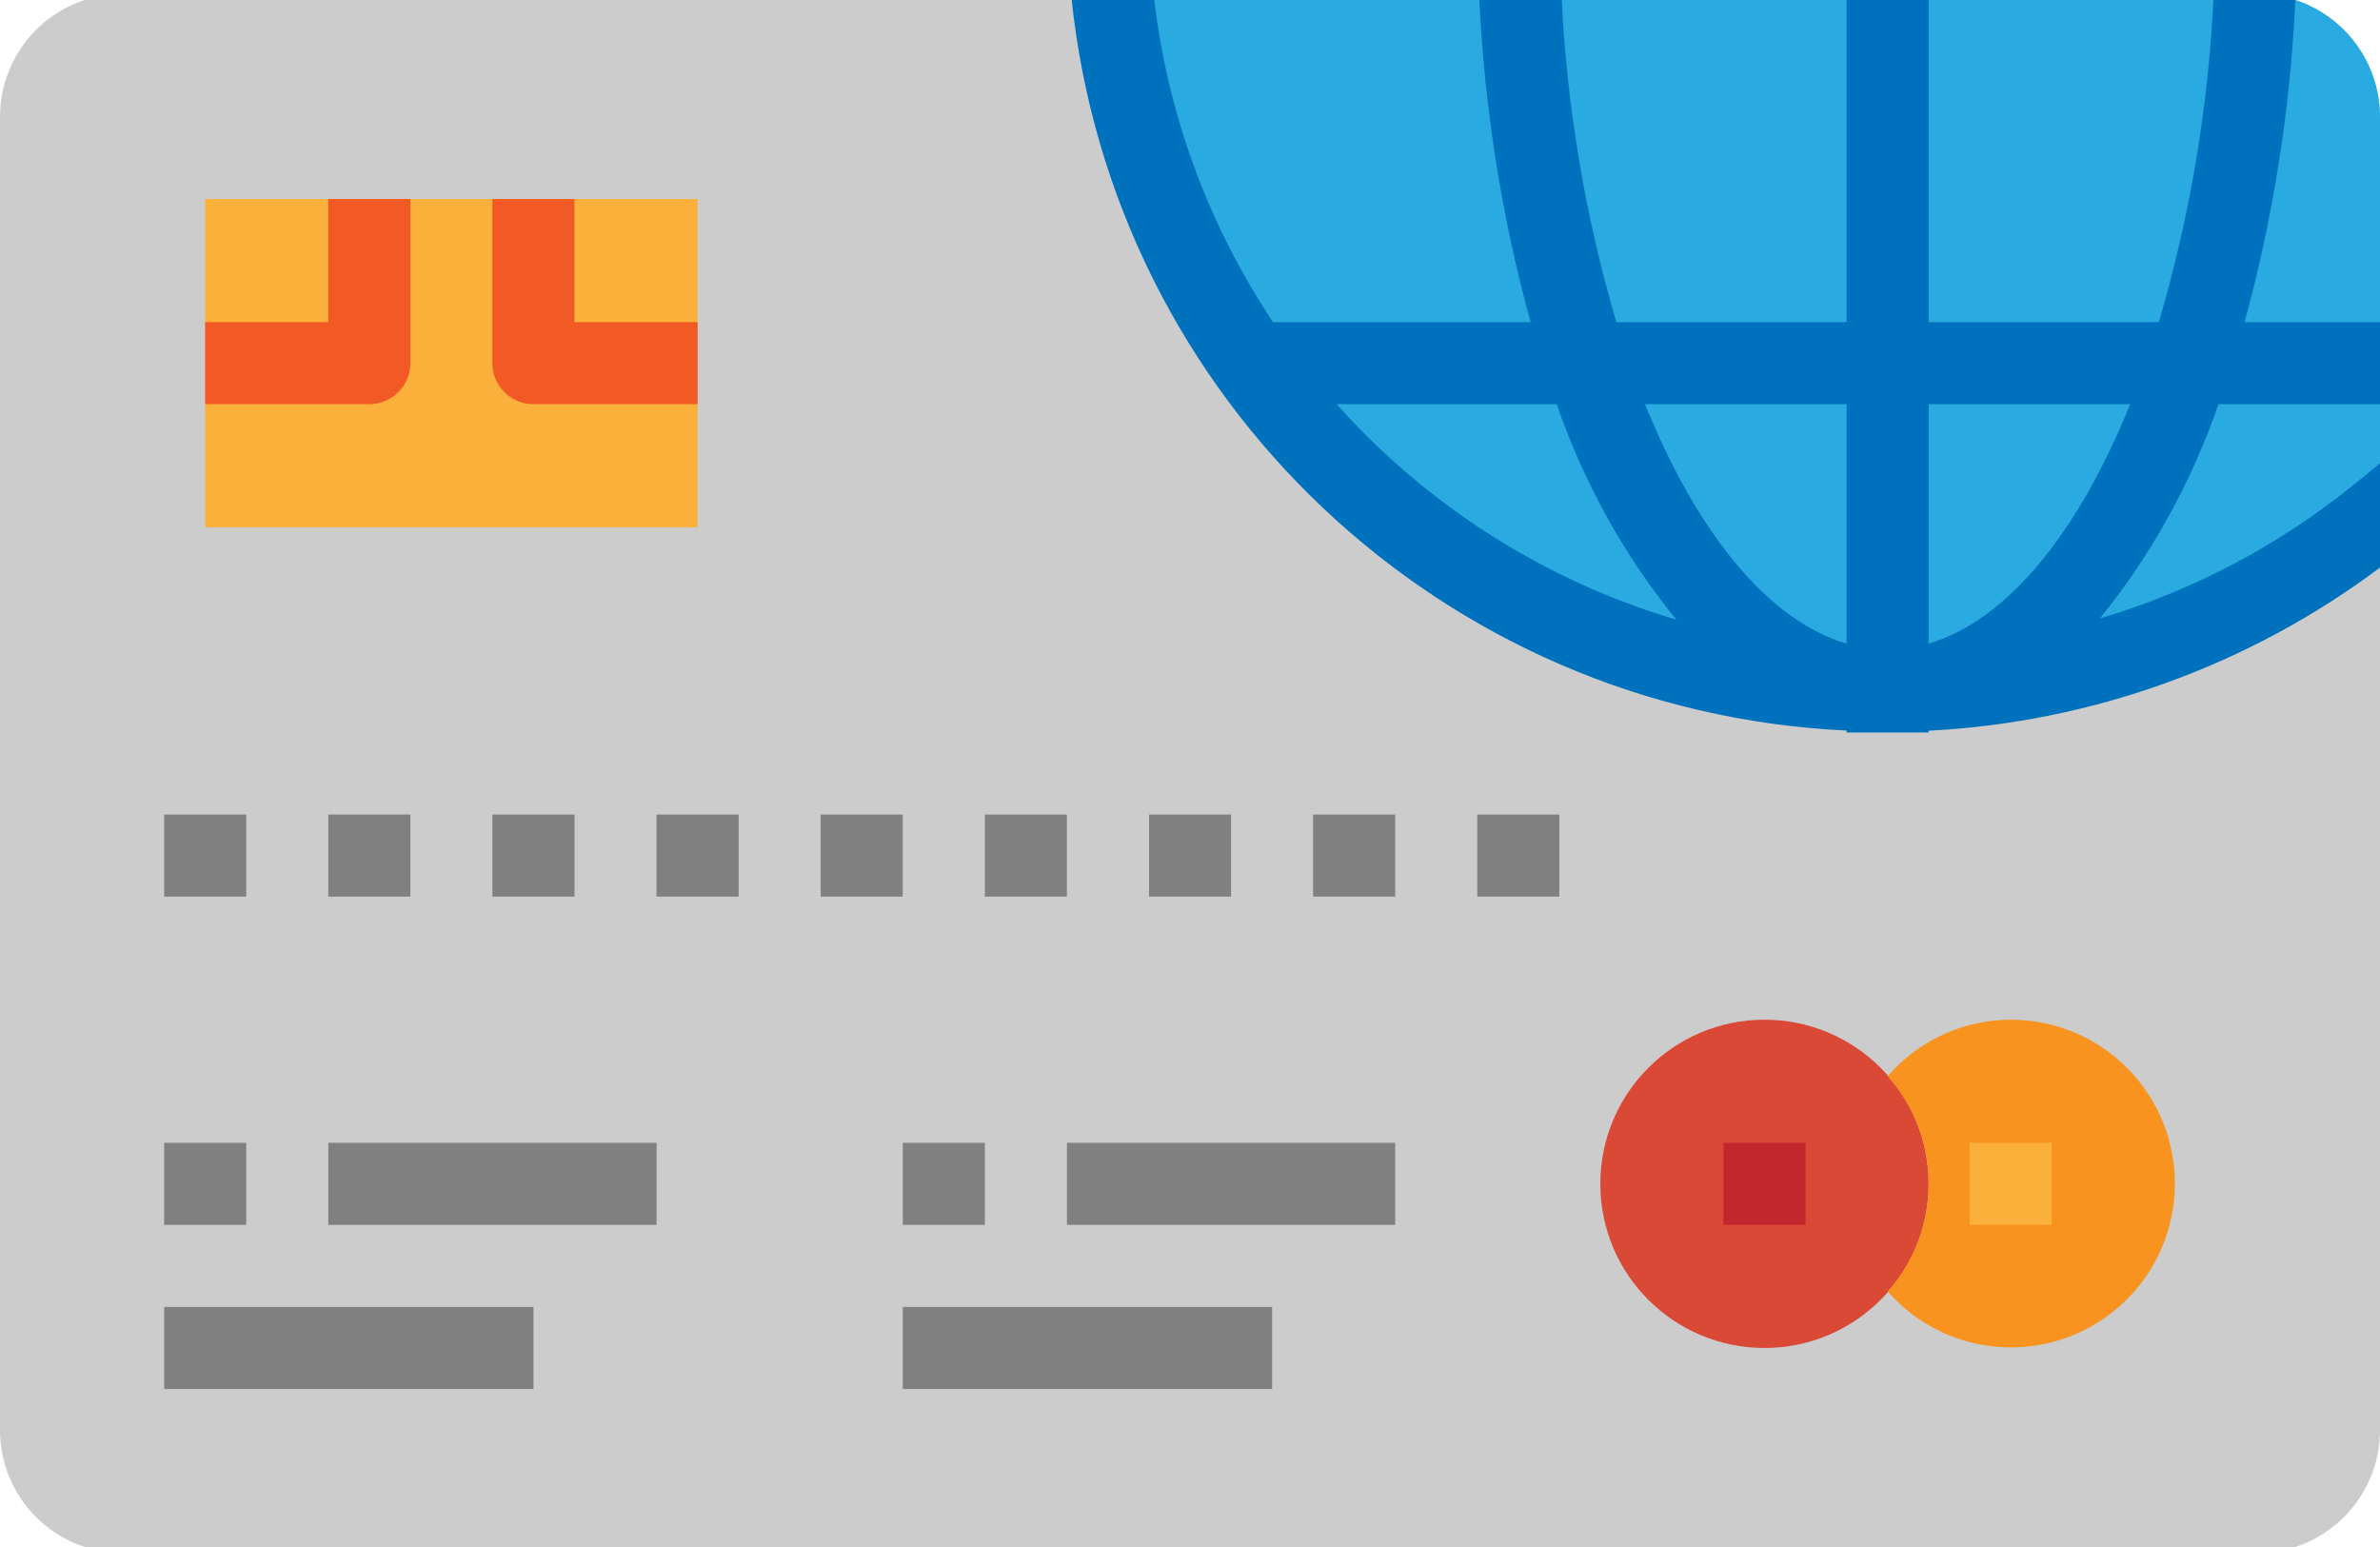 <svg width="40" height="26" viewBox="0 0 40 26" fill="none" xmlns="http://www.w3.org/2000/svg">
<g clip-path="url(#clip0)">
<path d="M2.069 -0.104H37.931C39.074 -0.104 40 0.823 40 1.965V24.034C40 25.177 39.074 26.103 37.931 26.103H2.069C0.926 26.103 0 25.177 0 24.034V1.965C0 0.823 0.926 -0.104 2.069 -0.104Z" fill="#CCCCCC"/>
<path d="M37.931 -0.104H18.694C19.453 7.091 25.901 12.307 33.095 11.548C35.627 11.281 38.027 10.282 40 8.672V1.965C40 0.823 39.074 -0.104 37.931 -0.104Z" fill="#29ABE2"/>
<path d="M11.724 3.345H3.448V8.862H11.724V3.345Z" fill="#FBB03B"/>
<path d="M4.138 13.69H2.759V15.069H4.138V13.69Z" fill="#808080"/>
<path d="M6.897 13.69H5.518V15.069H6.897V13.69Z" fill="#808080"/>
<path d="M9.656 13.69H8.276V15.069H9.656V13.69Z" fill="#808080"/>
<path d="M12.414 13.69H11.034V15.069H12.414V13.69Z" fill="#808080"/>
<path d="M15.172 13.69H13.793V15.069H15.172V13.69Z" fill="#808080"/>
<path d="M17.931 13.69H16.552V15.069H17.931V13.69Z" fill="#808080"/>
<path d="M20.69 13.69H19.311V15.069H20.69V13.69Z" fill="#808080"/>
<path d="M23.449 13.69H22.069V15.069H23.449V13.69Z" fill="#808080"/>
<path d="M26.207 13.69H24.828V15.069H26.207V13.69Z" fill="#808080"/>
<path d="M29.655 22.655C31.179 22.655 32.414 21.42 32.414 19.896C32.414 18.373 31.179 17.138 29.655 17.138C28.132 17.138 26.896 18.373 26.896 19.896C26.896 21.42 28.132 22.655 29.655 22.655Z" fill="#DA4836"/>
<path d="M33.794 17.138C32.998 17.14 32.243 17.487 31.725 18.089C32.644 19.119 32.644 20.674 31.725 21.703C32.725 22.849 34.465 22.966 35.61 21.965C36.756 20.965 36.873 19.225 35.872 18.08C35.348 17.48 34.59 17.136 33.794 17.138Z" fill="#F7931E"/>
<path d="M30.345 19.207H28.966V20.586H30.345V19.207Z" fill="#C1272D"/>
<path d="M34.483 19.207H33.103V20.586H34.483V19.207Z" fill="#FBB03B"/>
<path d="M4.138 19.207H2.759V20.586H4.138V19.207Z" fill="#808080"/>
<path d="M11.035 19.207H5.518V20.586H11.035V19.207Z" fill="#808080"/>
<path d="M8.966 21.966H2.759V23.345H8.966V21.966Z" fill="#808080"/>
<path d="M16.552 19.207H15.173V20.586H16.552V19.207Z" fill="#808080"/>
<path d="M23.449 19.207H17.932V20.586H23.449V19.207Z" fill="#808080"/>
<path d="M21.38 21.966H15.173V23.345H21.38V21.966Z" fill="#808080"/>
<path d="M6.207 6.793H3.448V5.414H5.517V3.345H6.897V6.103C6.897 6.484 6.588 6.793 6.207 6.793Z" fill="#F15A24"/>
<path d="M11.724 6.793H8.965C8.584 6.793 8.275 6.484 8.275 6.103V3.345H9.655V5.414H11.724V6.793Z" fill="#F15A24"/>
<path d="M40 7.787L39.564 8.142C38.302 9.166 36.851 9.931 35.293 10.394C36.161 9.319 36.835 8.1 37.285 6.793H40V5.414H37.724C38.206 3.649 38.492 1.837 38.577 0.01C38.369 -0.062 38.151 -0.101 37.931 -0.104H37.205C37.121 1.766 36.811 3.619 36.283 5.414H32.414V-0.104H31.035V5.414H27.166C26.637 3.619 26.327 1.766 26.243 -0.104H24.86V-0.069C24.943 1.785 25.233 3.624 25.724 5.414H21.396C20.294 3.763 19.605 1.87 19.388 -0.104H18L18.008 -0.035C18.707 6.727 24.244 11.961 31.035 12.278V12.31H32.414V12.281C35.159 12.141 37.8 11.186 40 9.539V7.787ZM22.464 6.793H26.163C26.616 8.109 27.296 9.335 28.174 10.415C25.971 9.761 23.994 8.507 22.464 6.793ZM31.035 10.817C29.716 10.429 28.52 8.955 27.648 6.793H31.035V10.817ZM32.414 10.817V6.793H35.801C34.928 8.955 33.732 10.429 32.414 10.817Z" fill="#0071BC"/>
</g>
<defs>
<clipPath id="clip0">
<rect width="40" height="26" fill="white"/>
</clipPath>
</defs>
</svg>
